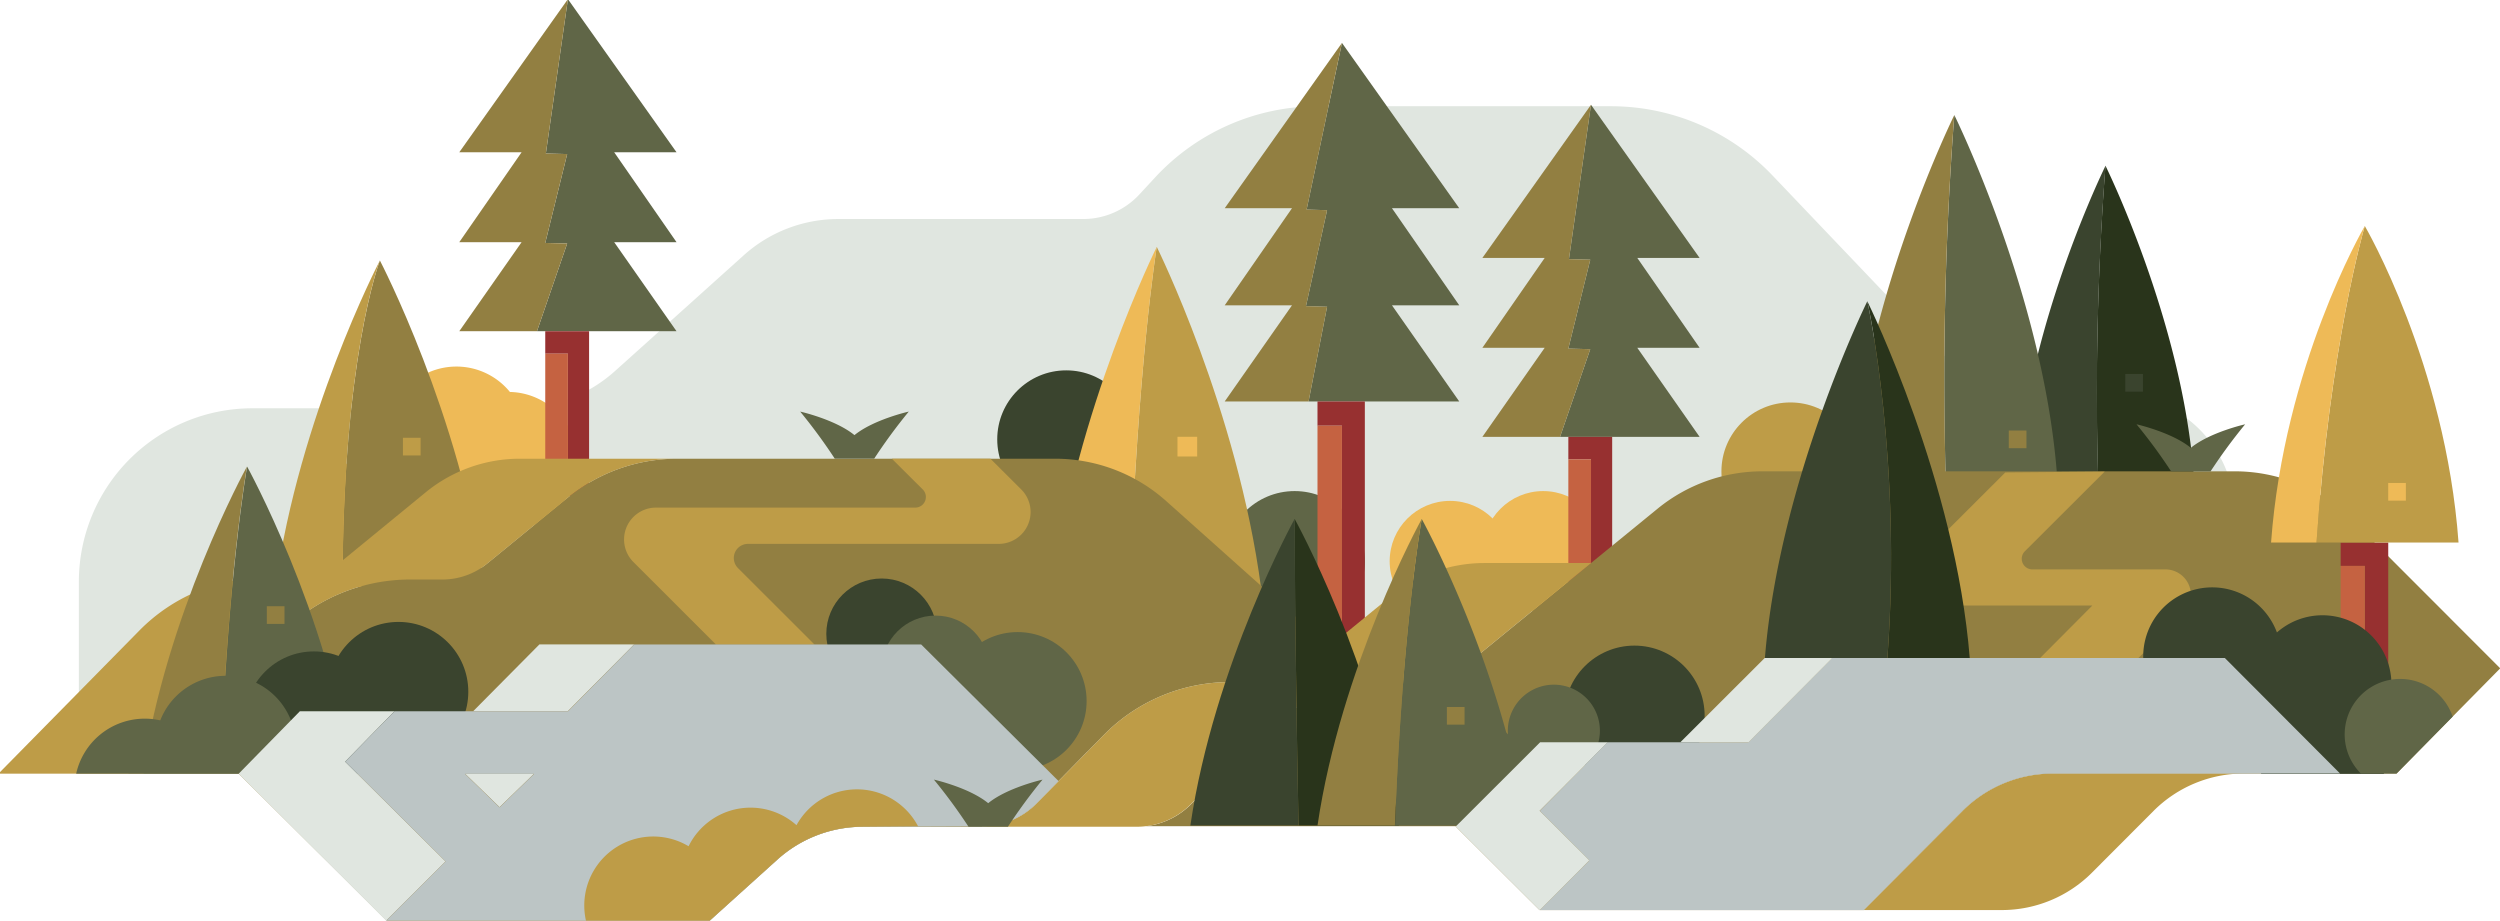 <svg xmlns="http://www.w3.org/2000/svg" viewBox="0 0 706 260"><defs><style>.a{fill:#e0e6e0;}.b{fill:#eeba57;}.c{fill:#3a442e;}.d{fill:#606647;}.e{fill:#be9c47;}.f{fill:#29341b;}.g{fill:#973030;}.h{fill:#c56241;}.i{fill:#927f41;}.j{fill:#bcc5c5;}</style></defs><title>icon_forest</title><path class="a" d="M22.27,212.3v-48a49,49,0,0,1,49-49h75a41,41,0,0,0,27.42-10.53L210,72.12a40,40,0,0,1,26.76-10.27h69.13a21.58,21.58,0,0,0,15.85-6.92l4.47-4.83A62.67,62.67,0,0,1,372.19,30h82.74a63,63,0,0,1,45.61,19.54l51.46,54a25,25,0,0,0,18.1,7.76h27a34,34,0,0,1,34,34V212.3Z"/><circle class="b" cx="435.79" cy="155.73" r="17.05"/><circle class="b" cx="409.49" cy="158.5" r="17.05"/><path class="b" d="M110.11,128.14A19.48,19.48,0,0,1,144,110.69a19.48,19.48,0,1,1-15.53,31.8c-.52,0-1,0-1.54-.1h0a19.45,19.45,0,1,1-16.8-14.26"/><circle class="c" cx="301.1" cy="124.07" r="19.48"/><circle class="d" cx="365.61" cy="158.5" r="19.82"/><circle class="e" cx="505.61" cy="133.13" r="19.48"/><path class="e" d="M326.67,69.72s22.76,45.82,29.48,96.46H319.07C321.22,103.27,326.67,69.72,326.67,69.72Z"/><path class="b" d="M326.67,69.72s-5.45,33.55-7.6,96.46H297.19C303.91,115.54,326.67,69.72,326.67,69.72Z"/><rect class="b" x="332.53" y="123.35" width="5.56" height="5.56" transform="translate(670.61 252.26) rotate(-180)"/><path class="f" d="M619.45,133.37h-27a850.18,850.18,0,0,1,2.13-86.58S616,90.08,619.45,133.37Z"/><path class="c" d="M592.48,133.37h-22.7c3.43-43.29,24.83-86.58,24.83-86.58A850.18,850.18,0,0,0,592.48,133.37Z"/><polygon class="d" points="449.3 29.59 479.97 72.84 462.37 72.84 479.97 98.22 462.37 98.22 479.97 123.37 455.28 123.37 442.9 123.37 440.56 123.37 449.09 98.61 442.9 98.44 449.09 73.34 443.07 73.18 449.3 29.59"/><polygon class="g" points="455.28 123.37 455.28 169.92 449.3 169.92 449.3 129.72 442.9 129.72 442.9 123.37 455.28 123.37"/><rect class="h" x="442.9" y="129.72" width="6.4" height="40.2"/><polygon class="i" points="449.3 29.59 443.07 73.18 449.09 73.34 442.9 98.44 449.09 98.61 440.56 123.37 418.62 123.37 436.22 98.22 418.62 98.22 436.22 72.84 418.62 72.84 449.3 29.59"/><polygon class="d" points="160.38 -0.24 191.05 43 173.45 43 191.05 68.39 173.45 68.39 191.05 93.54 166.36 93.54 153.98 93.54 151.64 93.54 160.17 68.77 153.98 68.61 160.17 43.51 154.15 43.35 160.38 -0.24"/><polygon class="g" points="166.36 93.54 166.36 140.09 160.38 140.09 160.38 99.89 153.98 99.89 153.98 93.54 166.36 93.54"/><rect class="h" x="153.98" y="99.89" width="6.4" height="40.2"/><polygon class="i" points="160.38 -0.24 154.15 43.35 160.17 43.51 153.98 68.61 160.17 68.77 151.64 93.54 129.7 93.54 147.3 68.39 129.7 68.39 147.3 43 129.7 43 160.38 -0.24"/><polygon class="d" points="378.97 12.12 412.09 58.8 393.09 58.8 412.09 86.22 393.09 86.22 412.09 113.37 385.43 113.37 372.06 113.37 369.54 113.37 374.77 86.63 368.81 86.45 374.77 59.36 368.99 59.18 378.97 12.12"/><polygon class="g" points="385.43 113.37 385.43 187.4 378.97 187.4 378.97 120.22 372.06 120.22 372.06 113.37 385.43 113.37"/><rect class="h" x="372.06" y="120.22" width="6.91" height="67.18"/><polygon class="i" points="378.97 12.12 368.99 59.18 374.77 59.36 368.81 86.45 374.77 86.63 369.54 113.37 345.86 113.37 364.86 86.22 345.86 86.22 364.86 58.8 345.86 58.8 378.97 12.12"/><path class="i" d="M107.28,73.56v0s22.74,43.63,29.45,91.89h-40C96.76,101.52,107,74.39,107.28,73.56Z"/><path class="e" d="M107.28,73.56c-.32.83-10.52,28-10.52,91.87H77.84C84.48,117.78,106.72,74.64,107.28,73.56Z"/><path class="d" d="M580.84,133.38H549.42A991.54,991.54,0,0,1,551.9,32.49S576.83,82.93,580.84,133.38Z"/><path class="i" d="M549.42,133.38H523C527,82.93,551.9,32.49,551.9,32.49A991.54,991.54,0,0,0,549.42,133.38Z"/><path class="i" d="M664.22,146.85l41.84,41.89-13.21,13.4-16.07,16.31h-97A36,36,0,0,0,554.24,229l-27.9,28H434.77L411.1,233.41v-.09H323.55a21.42,21.42,0,0,0,12.86-6.27l18.27-18.54A51,51,0,0,1,391,193.3h9.11a20.13,20.13,0,0,0,12.76-4.56L449.3,159l18.82-15.36a46.8,46.8,0,0,1,29.59-10.54h133.4A46.79,46.79,0,0,1,664.22,146.85Z"/><path class="e" d="M579.74,218.45h53.89v0a36,36,0,0,0-25.49,10.58l-17.36,17.4A36,36,0,0,1,565.3,257h-39l27.9-28A36,36,0,0,1,579.74,218.45Z"/><path class="i" d="M375.38,182.63l-6.68,5.47A20,20,0,0,1,356,192.62h-8.65a50,50,0,0,0-35.63,14.93l-19,19.33a21.62,21.62,0,0,1-15.39,6.44v.15H243.65a36,36,0,0,0-24.12,9.27l-19.31,17.43h-91V260L67.41,218.48h-27l39-39.62a51,51,0,0,1,36.33-15.2h9.12a20.13,20.13,0,0,0,12.76-4.56l22.6-18.49a49,49,0,0,1,31-11.07H298a47.06,47.06,0,0,1,31.73,12.32Z"/><path class="e" d="M323.55,233.32a20.51,20.51,0,0,1-2.48.15H277.33v-.15a21.62,21.62,0,0,0,15.39-6.44l19-19.33a50,50,0,0,1,35.63-14.93H356a20,20,0,0,0,12.67-4.52l6.68-5.47,17.25-14.11A42,42,0,0,1,419.22,159H449.3l-36.4,29.71a20.13,20.13,0,0,1-12.76,4.56H391a51,51,0,0,0-36.35,15.21l-18.27,18.54A21.42,21.42,0,0,1,323.55,233.32Z"/><path class="e" d="M146.85,129.54h44.42a49,49,0,0,0-31,11.07l-22.6,18.49a20.13,20.13,0,0,1-12.76,4.56h-9.12a51,51,0,0,0-36.33,15.2l-39,39.62H-.43l39.8-40.43A50,50,0,0,1,75,163.13h8.66a20,20,0,0,0,12.66-4.52L120.25,139A42,42,0,0,1,146.85,129.54Z"/><path class="e" d="M230,182,208.4,160.42a4,4,0,0,1,2.83-6.83h70.82a9,9,0,0,0,6.36-15.36l-8.72-8.69H251.86l8.73,8.69a3,3,0,0,1-2.12,5.12H185.23a9,9,0,0,0-6.36,15.36L202.18,182Z"/><path class="e" d="M576.13,185.82,590.88,171H550.39A9,9,0,0,1,544,155.68l22.3-22.26,28.06-.24-22.54,22.5A3,3,0,0,0,574,160.8h37.51a7.2,7.2,0,0,1,5.09,12.29l-12.72,12.74Z"/><path class="f" d="M556.27,186H533c4.18-55.76-5.4-99.75-5.64-100.87C527.94,86.33,552.31,136.15,556.27,186Z"/><path class="c" d="M527.34,85.1c.24,1.12,9.82,45.11,5.64,100.87H498.4c4-50.45,28.93-100.89,28.93-100.89A0,0,0,0,0,527.34,85.1Z"/><path class="d" d="M69.76,131.72s22.74,41.12,29.45,86.6h-37c2.12-55.61,7.42-85.65,7.58-86.58Z"/><path class="i" d="M69.75,131.74c-.16.93-5.46,31-7.58,86.58H40.31C46.93,173.43,69.17,132.79,69.75,131.74Z"/><path class="f" d="M395.06,233.13H366.71c-1.1-56.33-1.1-86.59-1.1-86.59S388.35,187.66,395.06,233.13Z"/><path class="c" d="M365.61,146.54s0,30.26,1.1,86.59H336.16C342.87,187.66,365.61,146.54,365.61,146.54Z"/><path class="d" d="M401.5,146.56a0,0,0,0,0,0,0s22.74,41.12,29.45,86.6h-37C396,177.54,401.34,147.49,401.5,146.56Z"/><path class="i" d="M401.5,146.56c-.16.93-5.46,31-7.58,86.58H372.06C378.69,188.25,400.92,147.61,401.5,146.56Z"/><polygon class="g" points="674.44 153.21 674.44 189.13 667.82 189.13 667.82 159.81 661 159.81 661 153.21 674.44 153.21"/><path class="e" d="M667.82,63.82s22.8,38.94,26.47,89.39H654.18C658,97.6,667.52,64.85,667.81,63.84Z"/><rect class="h" x="661" y="159.81" width="6.82" height="29.32"/><path class="b" d="M667.81,63.84c-.29,1-9.82,33.76-13.63,89.37H641.35C645,103.44,667.21,64.87,667.81,63.84Z"/><rect class="b" x="674.43" y="136.4" width="4.99" height="4.99" transform="translate(1353.85 277.78) rotate(-180)"/><circle class="c" cx="112.53" cy="195.35" r="19.72"/><circle class="c" cx="248.98" cy="179" r="15.63"/><circle class="d" cx="287.38" cy="197.98" r="19.48"/><circle class="d" cx="264.21" cy="189.07" r="15.23"/><circle class="c" cx="88.64" cy="203.44" r="19.48"/><path class="d" d="M81.94,218.5a19.83,19.83,0,1,0-36.68-15.07l-.39-.08a19.43,19.43,0,0,0-4-.4,19.83,19.83,0,0,0-19.36,15.54Z"/><circle class="c" cx="461.57" cy="202.14" r="19.82"/><path class="d" d="M425.85,207.37a13,13,0,1,1,3.5,7.9h0a12.91,12.91,0,1,1-3.5-7.89"/><path class="c" d="M643,178.6A19.48,19.48,0,1,0,637.57,200h0c.18.48.37,1,.59,1.42a19.5,19.5,0,0,0,.42,17.12h34.57a19.53,19.53,0,0,0,.4-17.15A19.48,19.48,0,0,0,643,178.6"/><path class="d" d="M692.63,202.37a15.66,15.66,0,1,0-25.91,16.09h10.06Z"/><polygon class="a" points="179.07 181.98 160.38 200.82 160.38 200.86 133.65 200.86 133.65 200.82 152.33 181.98 179.07 181.98"/><polygon class="a" points="150.82 218.49 141.08 227.95 131.33 218.49 150.82 218.49"/><polygon class="a" points="125.83 243.27 109.22 259.81 109.04 259.99 67.41 218.49 84.68 200.86 111.41 200.86 97.47 215.09 125.83 243.27"/><path class="j" d="M109.22,259.81l16.61-16.54L97.47,215.09l13.94-14.23h49v0L179.07,182h81.07l38.8,38.58-6.22,6.32a21.62,21.62,0,0,1-15.39,6.44l-33.68.15a36,36,0,0,0-24.12,9.27l-19.31,17.43h-91L109,260ZM141.08,228l9.74-9.46H131.33Z"/><path class="j" d="M628.29,185.82l32.55,32.63h-81.1A36,36,0,0,0,554.24,229l-27.9,28H434.81l14-14-14-14L454,209.62h39.73l23.69-23.8Z"/><polygon class="a" points="517.46 185.82 493.77 209.62 474.52 209.62 498.35 185.82 517.46 185.82"/><polygon class="a" points="454.04 209.62 434.78 228.97 448.82 242.98 434.81 257.03 434.77 257.03 411.1 233.41 434.93 209.62 454.04 209.62"/><path class="d" d="M235.74,129.53a153.76,153.76,0,0,0-9.77-13.3s9.94,2.24,15.33,6.65h0c5.4-4.41,15.34-6.65,15.34-6.65a152.14,152.14,0,0,0-9.77,13.3Z"/><path class="d" d="M284.64,233.47a153.76,153.76,0,0,1,9.77-13.3s-9.94,2.24-15.34,6.65h0c-5.39-4.42-15.34-6.66-15.34-6.66a152,152,0,0,1,9.78,13.31Z"/><path class="d" d="M613.13,133.12a150.85,150.85,0,0,0-9.78-13.3s9.95,2.24,15.34,6.65h0c5.4-4.41,15.34-6.65,15.34-6.65a152.14,152.14,0,0,0-9.77,13.3Z"/><path class="e" d="M259.26,233.34a19.26,19.26,0,0,0-4.58-5.74,19.47,19.47,0,0,0-27.46,2.12,20,20,0,0,0-2.29,3.31h0l-.31-.27a19.49,19.49,0,0,0-27.47,2.13,19.13,19.13,0,0,0-2.69,4.09h0a19.48,19.48,0,0,0-28.94,21.2h34.7l19.31-17.43a36,36,0,0,1,24.12-9.27l15.65-.15"/><rect class="c" x="600.18" y="105.61" width="4.99" height="4.99" transform="translate(1205.35 216.21) rotate(-180)"/><rect class="i" x="75.35" y="171.21" width="4.99" height="4.99" transform="translate(155.69 347.4) rotate(-180)"/><rect class="i" x="567.28" y="121.57" width="4.99" height="4.99" transform="translate(1139.55 248.14) rotate(-180)"/><rect class="i" x="408.61" y="199.64" width="4.99" height="4.99" transform="translate(822.2 404.28) rotate(-180)"/><rect class="e" x="113.8" y="123.64" width="4.99" height="4.99" transform="translate(232.58 252.26) rotate(-180)"/></svg>